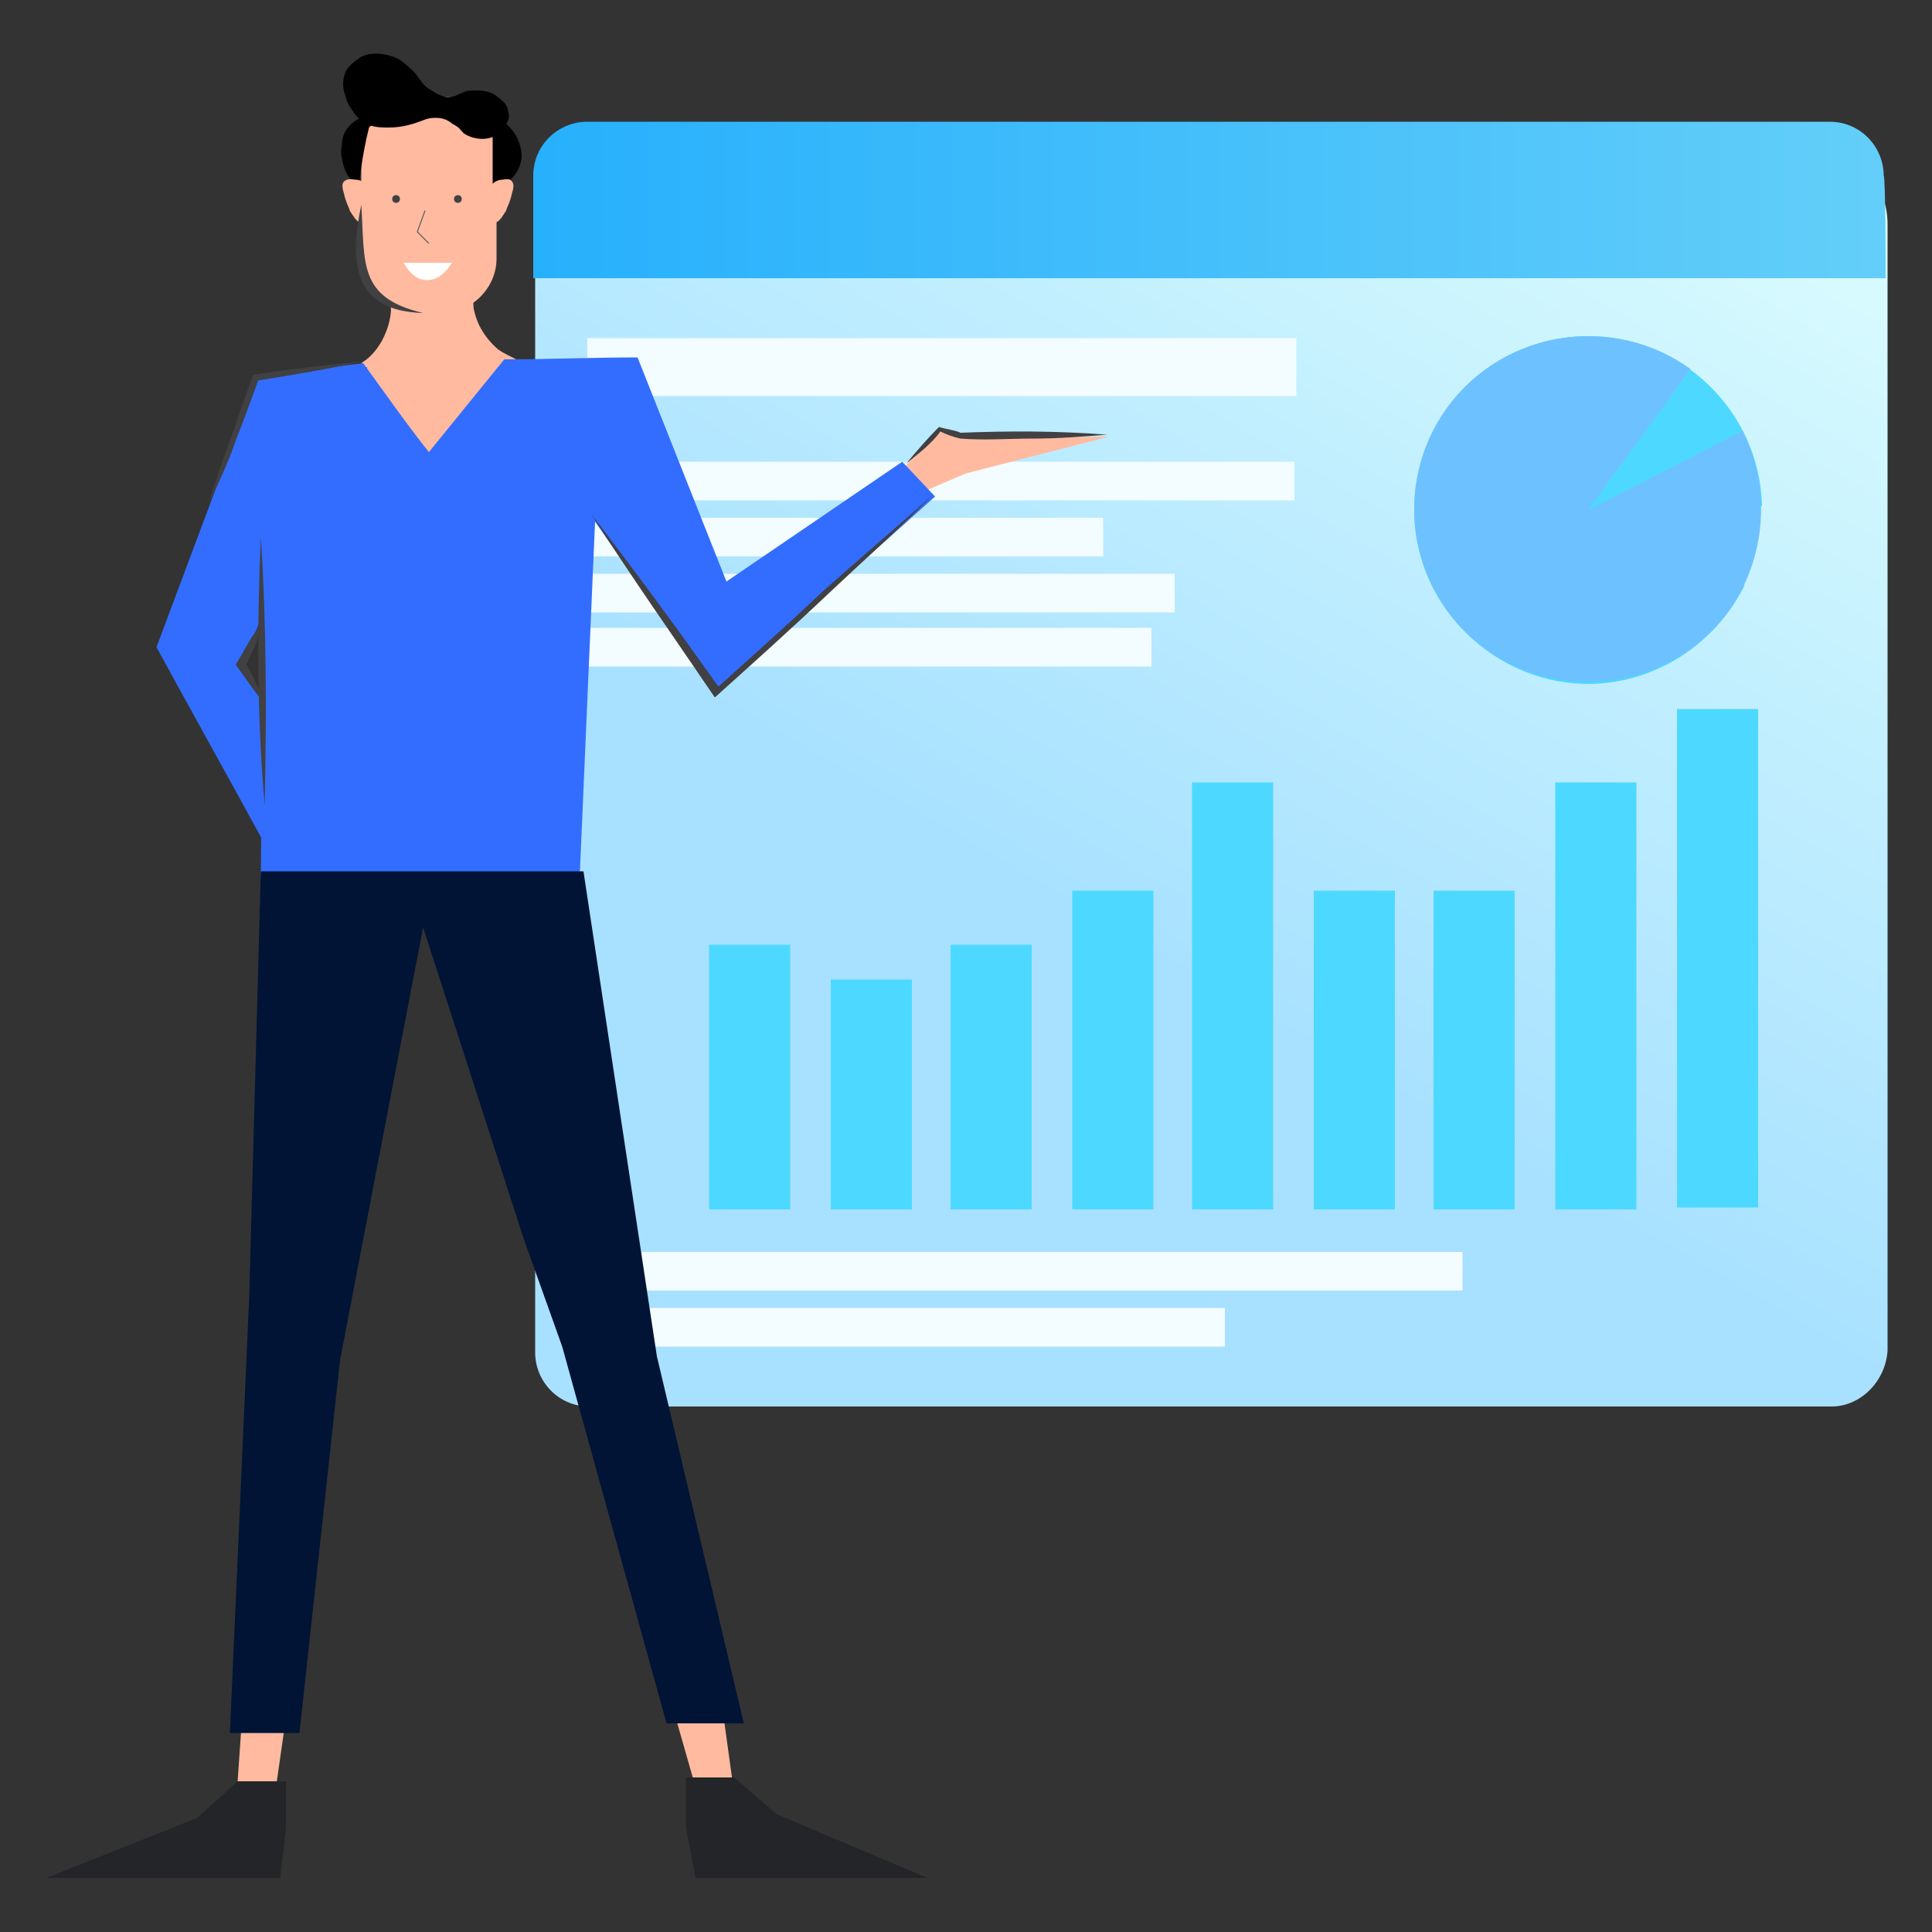 <?xml version="1.0" encoding="utf-8"?>
<!-- Generator: Adobe Illustrator 26.0.1, SVG Export Plug-In . SVG Version: 6.00 Build 0)  -->
<svg version="1.1" id="Layer_1" xmlns="http://www.w3.org/2000/svg" xmlns:xlink="http://www.w3.org/1999/xlink" x="0px" y="0px"
	 viewBox="0 0 100 100" style="enable-background:new 0 0 100 100;" xml:space="preserve">
<rect x="0" y="0" width="100" height="100" fill="#333333" stroke="none"/>
<style type="text/css">
	.st0{fill:url(#SVGID_1_);}
	.st1{fill:url(#SVGID_00000067237531444084841350000010241305704682251947_);}
	.st2{fill:#F3FCFF;}
	.st3{fill:#4DD9FF;}
	.st4{fill:#6EC1FF;}
	.st5{fill:#FFBA9F;}
	.st6{fill:#336DFF;}
	.st7{fill:#011435;}
	.st8{fill:#242528;}
	.st9{fill:#FFFFFF;}
	.st10{fill:none;stroke:#58595B;stroke-width:5.000000e-02;stroke-miterlimit:10;}
	.st11{fill:#414042;}
</style>
<g>
	<g>
		
			<linearGradient id="SVGID_1_" gradientUnits="userSpaceOnUse" x1="40.436" y1="1057.015" x2="84.972" y2="979.876" gradientTransform="matrix(1 0 0 1 0 -978)">
			<stop  offset="0.394" style="stop-color:#A8E1FF"/>
			<stop  offset="1" style="stop-color:#DCFDFE"/>
		</linearGradient>
		<path class="st0" d="M94.8,72.8H30.5c-1.6,0-2.8-1.3-2.8-2.8V11.6c0-2.3,1.9-4.2,4.2-4.2h61.6c2.3,0,4.2,1.9,4.2,4.2v58.3
			C97.6,71.5,96.3,72.8,94.8,72.8z"/>
		
			<linearGradient id="SVGID_00000107580543606253150950000005836642149038696840_" gradientUnits="userSpaceOnUse" x1="27.55" y1="988.362" x2="97.55" y2="988.362" gradientTransform="matrix(1 0 0 1 0 -978)">
			<stop  offset="1.978731e-03" style="stop-color:#27B0FC"/>
			<stop  offset="1" style="stop-color:#63CEF9"/>
		</linearGradient>
		<path style="fill:url(#SVGID_00000107580543606253150950000005836642149038696840_);" d="M97.6,14.4h-70V9.1
			c0-1.6,1.3-2.8,2.8-2.8h64.3c1.6,0,2.8,1.3,2.8,2.8C97.6,9.1,97.6,14.4,97.6,14.4z"/>
		<rect x="30.5" y="23.9" class="st2" width="36.5" height="2"/>
		<rect x="30.5" y="26.8" class="st2" width="26.6" height="2"/>
		<rect x="30.5" y="29.7" class="st2" width="30.3" height="2"/>
		<rect x="30.4" y="32.5" class="st2" width="29.2" height="2"/>
		<rect x="30.4" y="17.5" class="st2" width="36.7" height="3"/>
		<path class="st3" d="M82.2,26.4l8.1,3.9c-1.5,3-4.5,5-7.9,5.1c-4.9,0.1-9.1-3.9-9.2-8.8s3.8-9.1,8.8-9.2s9.1,3.9,9.2,8.8
			L82.2,26.4z"/>
		<path class="st4" d="M82.2,26.4l8-4.1c1.5,3,1.2,6.6-0.7,9.3c-2.9,4-8.6,4.9-12.6,2s-4.9-8.5-2-12.5s8.6-4.9,12.6-2L82.2,26.4z"/>
		<rect x="86.8" y="36.7" class="st3" width="4.2" height="25.8"/>
		<rect x="80.5" y="40.5" class="st3" width="4.2" height="22.1"/>
		<rect x="74.2" y="46.1" class="st3" width="4.2" height="16.5"/>
		<rect x="68" y="46.1" class="st3" width="4.2" height="16.5"/>
		<rect x="61.7" y="40.5" class="st3" width="4.2" height="22.1"/>
		<rect x="55.5" y="46.1" class="st3" width="4.2" height="16.5"/>
		<rect x="49.2" y="48.9" class="st3" width="4.2" height="13.7"/>
		<rect x="43" y="50.7" class="st3" width="4.2" height="11.9"/>
		<rect x="36.7" y="48.9" class="st3" width="4.2" height="13.7"/>
		<rect x="30.5" y="64.8" class="st2" width="45.2" height="2"/>
		<rect x="30.5" y="67.7" class="st2" width="32.9" height="2"/>
	</g>
	<g>
		<g>
			<path class="st5" d="M20,14.4c-0.3,0.5,0.4,0.9,0.2,2c-0.1,0.6-0.4,1.4-1,2c-0.4,0.4-0.5,0.3-0.5,0.5c-0.3,0.7,1.1,1.4,2.2,3
				s1.1,2.8,1.5,2.8s0.4-1.3,1.5-3.1c0.6-0.9,1-1.5,1.8-2c0.6-0.4,1.2-0.5,1.2-0.8c0-0.2-0.5-0.3-1.1-0.7c0,0-0.9-0.7-1.2-1.8
				c-0.3-0.9,0.2-1.3-0.1-1.8C23.9,13.4,20.5,13.3,20,14.4z"/>
			<path class="st5" d="M22.9,16.2h-1.4c-1.6,0-2.8-1.3-2.8-2.8V7.8C18.7,6.2,20,5,21.5,5h1.4c1.6,0,2.8,1.3,2.8,2.8v5.6
				C25.7,14.9,24.4,16.2,22.9,16.2z"/>
			<path d="M18.7,9.8c-0.2-0.1-0.4-0.3-0.6-0.6c-0.1-0.1-0.3-0.4-0.4-1c-0.1-0.4,0-0.7,0-0.8c0-0.2,0.1-0.6,0.4-0.9
				c0.1-0.1,0.3-0.3,0.6-0.4c0.1,0,0.3,0,0.3,0s0.1-0.1,0.2,0c0.2,0.1,0.1,0.4,0.1,0.4s0,0-0.1,0l-0.1,0.1c-0.4,1.6-0.5,2.9-0.5,2.9
				C18.7,9.7,18.7,9.8,18.7,9.8z"/>
			<path class="st5" d="M19,9.6c-0.1-0.1-0.3-0.3-0.6-0.3c-0.1,0-0.4-0.1-0.6,0.1c-0.1,0.1-0.1,0.3,0,0.6c0.1,0.5,0.3,0.8,0.3,0.9
				c0.2,0.3,0.3,0.5,0.5,0.6c0.1,0.1,0.3,0.2,0.5,0.1C19.6,11.4,19.6,10.2,19,9.6z"/>
			<path d="M18.6,3c-0.1,0.1-0.7,0.4-0.8,1c-0.1,0.4,0,0.8,0.1,1c0,0.1,0.1,0.4,0.4,0.8c0.1,0.2,0.4,0.5,0.9,0.7
				c0.3,0.1,0.6,0.1,0.9,0.1c0.2,0,0.8,0,1.6-0.3c0.5-0.2,0.6-0.2,0.9-0.2c0.4,0,0.7,0.2,0.8,0.3c0.4,0.2,0.4,0.3,0.6,0.5
				c0.6,0.4,1.5,0.4,1.9-0.1c0.1-0.2,0.2-0.4,0.3-0.4c0.1-0.1,0.2-0.4,0.1-0.6c0-0.5-0.6-0.8-0.7-0.9c-0.5-0.3-1.1-0.2-1.4-0.2
				C23.6,4.9,23.5,5.1,23,5c-0.4-0.1-0.6-0.3-0.8-0.4c-0.3-0.2-0.4-0.4-0.7-0.8c-0.2-0.2-0.5-0.5-0.8-0.7C20.2,2.8,19.2,2.6,18.6,3z
				"/>
			<path d="M25.5,9.9c0.2-0.1,0.5-0.2,0.7-0.4l0,0C27,8.9,27,8.1,27,8.1c0-0.5-0.2-0.9-0.3-1.1c-0.2-0.3-0.6-0.8-0.8-0.7
				c0,0-0.2,0.1-0.2,0.5c0,0-0.1-0.1-0.2-0.1c-0.2,0-0.2,0.3-0.1,0.3c0,0,0,0,0.1,0c0,0,0,0,0,0.1C25.5,7.4,25.5,9.7,25.5,9.9z"/>
			<path class="st5" d="M25.4,9.6c0.1-0.1,0.3-0.3,0.6-0.3c0.1,0,0.4-0.1,0.5,0.1c0.1,0.1,0.1,0.3,0,0.6c-0.1,0.5-0.3,0.8-0.3,0.9
				c-0.2,0.3-0.3,0.5-0.5,0.6c-0.1,0.1-0.3,0.2-0.5,0.1C24.8,11.4,24.8,10.2,25.4,9.6z"/>
			<path class="st6" d="M19,19l-5.7,0.6L8.1,33.5c1.8,3.3,3.7,6.7,5.5,10L14,37l-1.4-2.6l1.2-3.2l4.9-6.2L19,19z"/>
			<polygon class="st5" points="46.8,24.2 48.5,22.3 49.8,22.7 57.4,22.6 50,24.5 47.9,25.4 			"/>
			<path class="st6" d="M26.1,18.6c2.3,0,4.6-0.1,6.9-0.1l4.6,11.6l9.1-6.2l1.7,1.8L37,35.9L30.8,27L30,45.5H13.5l0.2-25
				c-0.1-0.3-0.3-0.6-0.4-0.9c1.8-0.3,3.7-0.6,5.5-0.8c1.1,1.5,2.2,3.1,3.4,4.6C23.5,21.8,24.8,20.2,26.1,18.6z"/>
			<polygon class="st5" points="37.5,89.2 37.9,92.1 36,92.5 35,89 			"/>
			<polygon class="st5" points="12.5,89.3 12.3,92.2 14.3,92.4 14.8,88.9 			"/>
			<polygon class="st7" points="13.5,45.1 12.9,67.1 11.9,89.7 15.5,89.7 17.6,70.4 21.9,48 27.1,64.1 29.1,69.7 34.5,89.2 
				38.5,89.2 34,70.2 30.2,45.1 			"/>
			<polygon class="st8" points="12.3,92.2 10.2,94.1 2.4,97.2 13.6,97.2 14.5,97.2 14.8,94.7 14.8,92.2 			"/>
			<polygon class="st8" points="38,92 40.2,93.9 48,97.2 36.9,97.2 36,97.2 35.5,94.6 35.5,92 			"/>
			<path class="st9" d="M20.9,13.6h2.5c-0.1,0.1-0.5,0.9-1.3,0.9C21.4,14.5,21,13.8,20.9,13.6z"/>
			<polyline class="st10" points="22,10.9 21.6,12 22.2,12.6 			"/>
			<circle class="st11" cx="23.7" cy="10.3" r="0.2"/>
			<circle class="st11" cx="20.5" cy="10.3" r="0.2"/>
		</g>
		<g>
			<g>
				<path class="st11" d="M13.5,27.8c0.3,4.6,0.3,9.2,0.2,13.9C13.3,37.1,13.3,32.4,13.5,27.8L13.5,27.8z"/>
			</g>
			<g>
				<path class="st11" d="M13.6,32.2c-0.2,0.8-0.5,1.5-0.9,2.3v-0.2c0.4,0.7,0.7,1.3,0.9,2c-0.5-0.6-0.9-1.2-1.4-1.9
					C12.7,33.6,13,32.9,13.6,32.2L13.6,32.2z"/>
			</g>
			<g>
				<path class="st11" d="M30.6,26.6c2.3,3,4.5,6,6.7,9.1H37c1.9-1.7,3.8-3.4,5.6-5.1c1.9-1.7,3.8-3.3,5.7-5
					c-1.8,1.8-3.7,3.5-5.5,5.2c-1.9,1.8-3.8,3.5-5.8,5.3C34.9,33,32.7,29.9,30.6,26.6L30.6,26.6z"/>
			</g>
			<g>
				<path class="st11" d="M18.7,10.6c0.2,3-0.2,4.8,3.2,5.6C18.2,16.1,18.1,13.5,18.7,10.6L18.7,10.6z"/>
			</g>
			<g>
				<path class="st11" d="M46.9,24c0.5-0.6,1.1-1.3,1.7-1.9c0.3,0.1,1,0.2,1.1,0.3c2.5-0.1,5.1-0.1,7.6,0.1
					c-1.3,0.1-2.5,0.2-3.8,0.2s-2.6,0.1-3.8,0c-0.4-0.1-0.7-0.2-1.1-0.4h0.1C48.2,23,47.5,23.5,46.9,24L46.9,24z"/>
			</g>
			<g>
				<path class="st11" d="M18.8,18.7c-1.8,0.4-3.6,0.7-5.5,1l0.1-0.1c-0.4,1.1-0.8,2.2-1.2,3.2c-0.4,1.2-0.9,2.2-1.4,3.3
					c0.3-1.1,0.7-2.2,1.1-3.3c0.4-1.1,0.8-2.3,1.2-3.4C15,19.1,16.9,18.9,18.8,18.7L18.8,18.7z"/>
			</g>
		</g>
	</g>
</g>
</svg>
